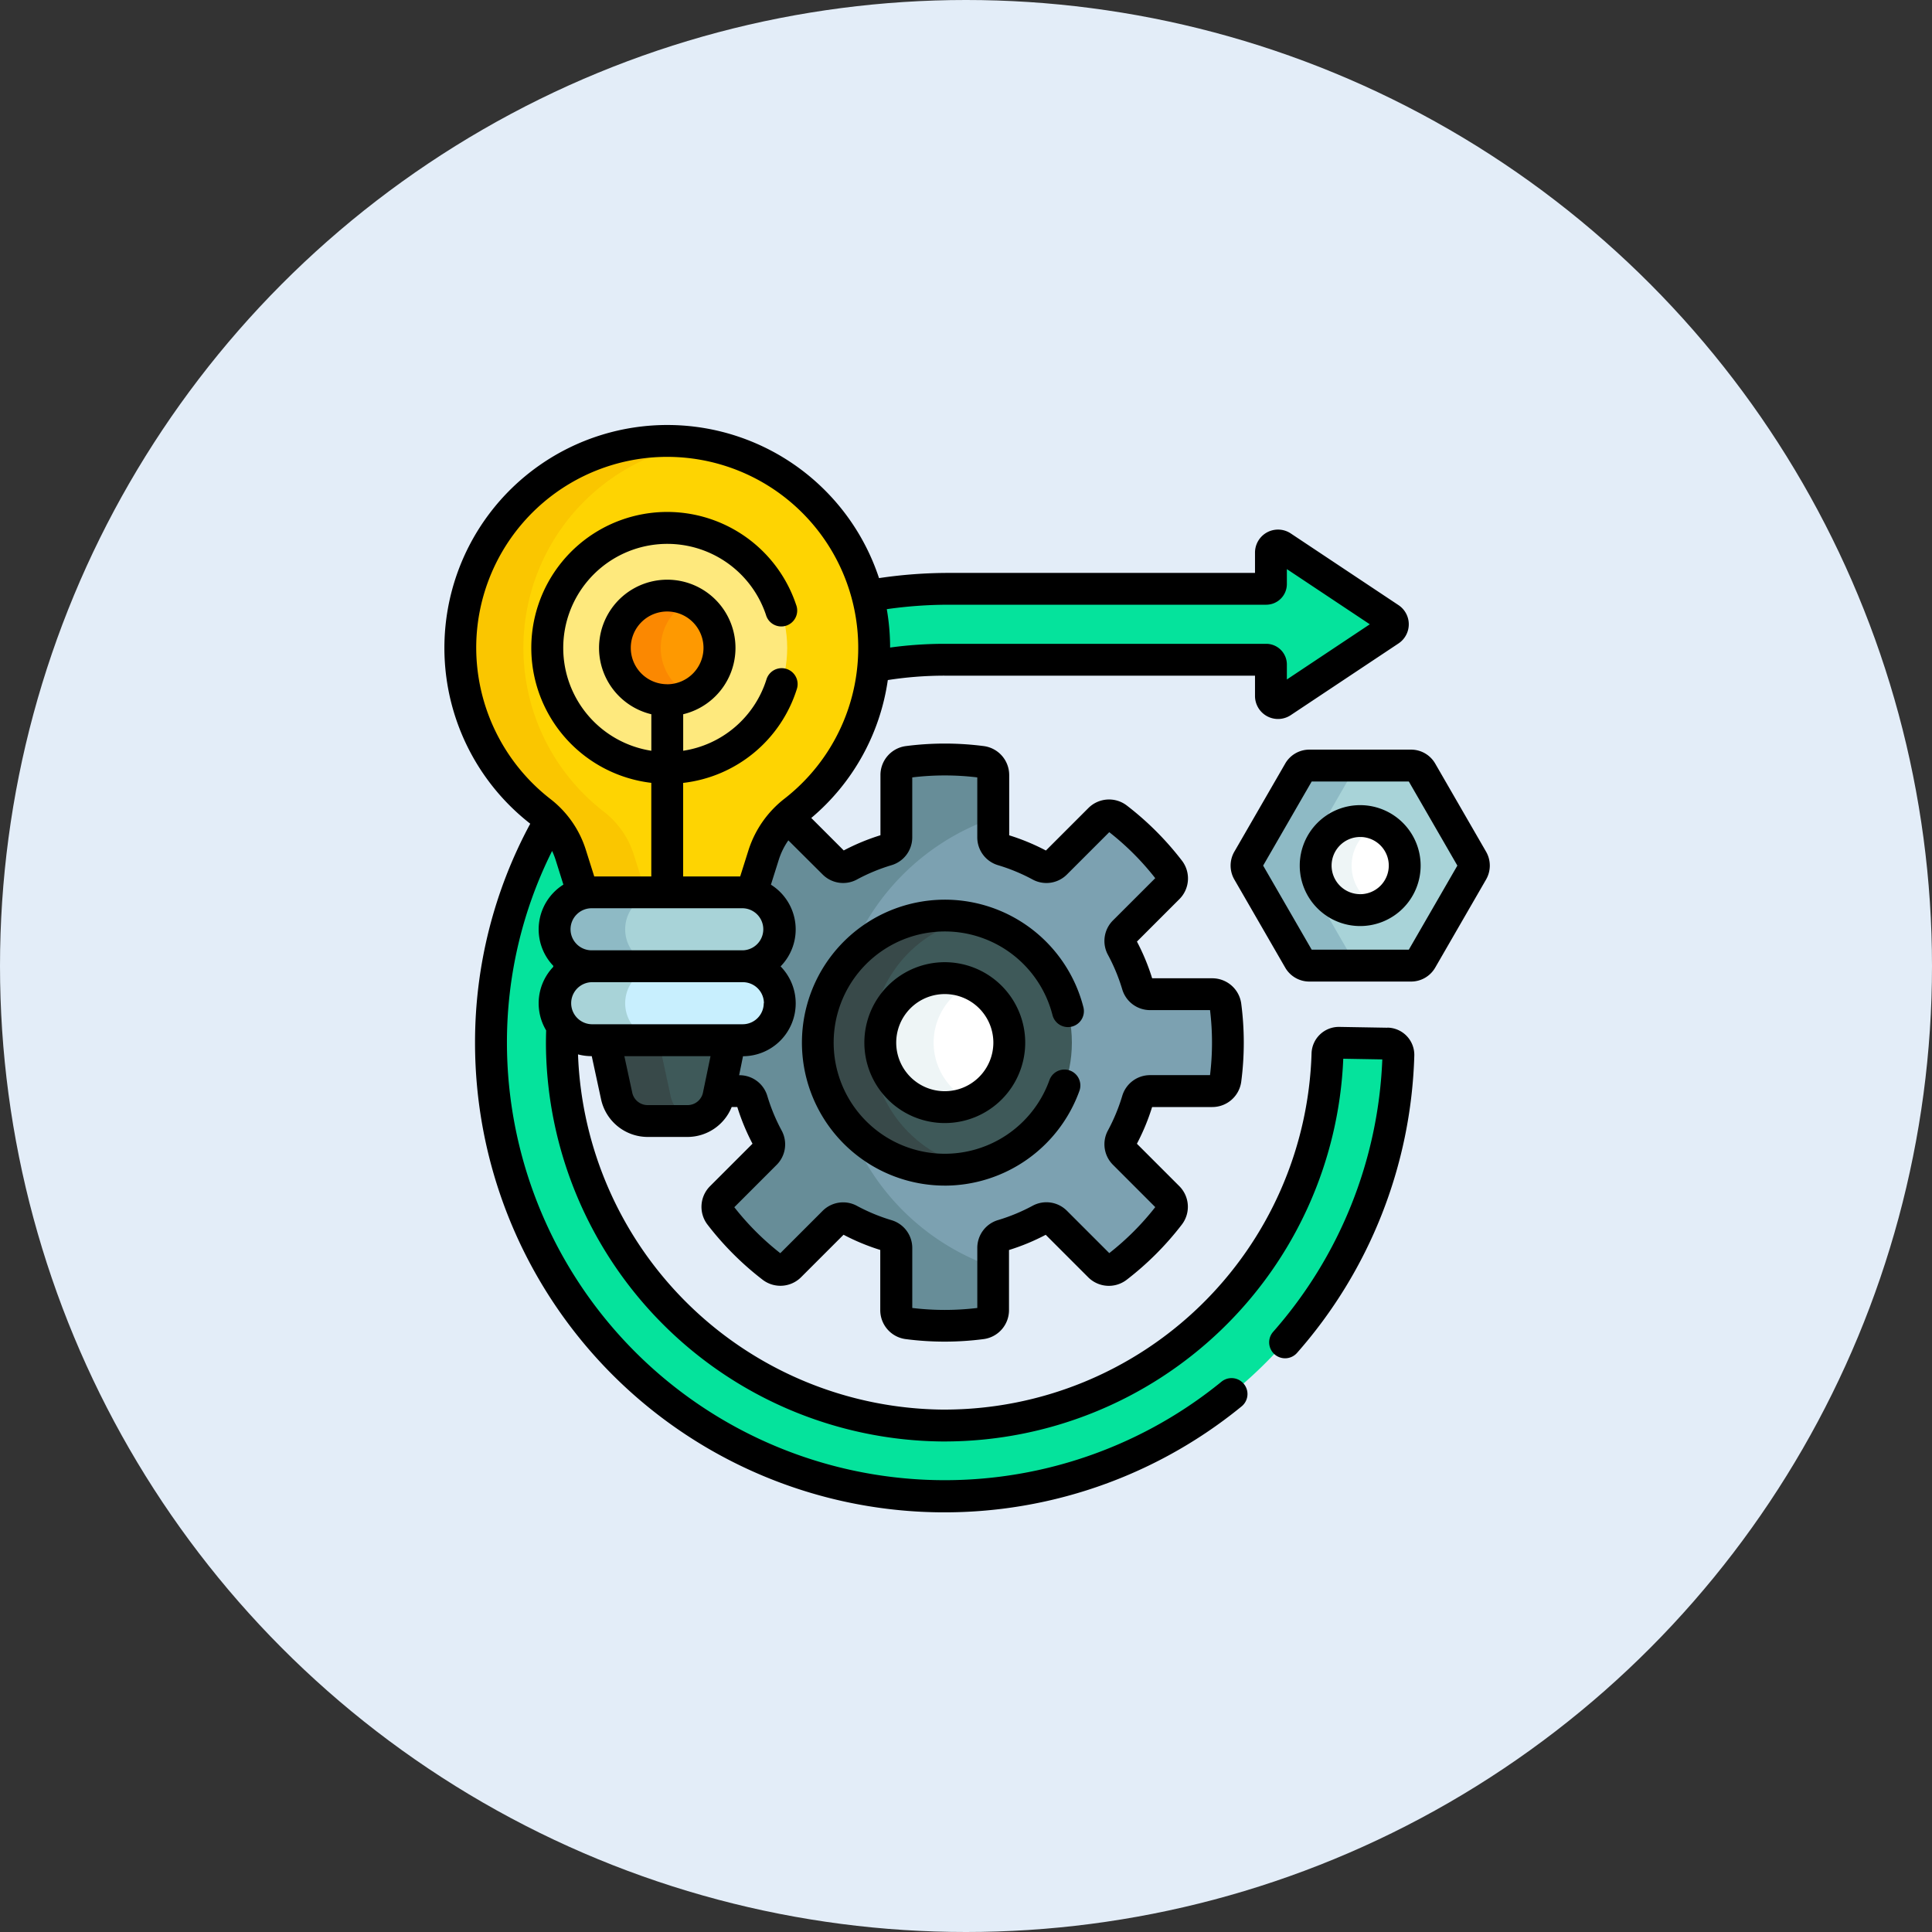 <svg xmlns="http://www.w3.org/2000/svg" width="100" height="100" viewBox="0 0 100 100">
  <rect x="0" y="0" width="100" height="100" fill="#333333" stroke="none"/>
  <g id="Grupo_31391" data-name="Grupo 31391" transform="translate(-179 -984)">
    <circle id="Elipse_1519" data-name="Elipse 1519" cx="50" cy="50" r="50" transform="translate(179 984)" fill="#e3edf8"/>
    <g id="_011-operation" data-name="011-operation" transform="translate(202 1006)">
      <path id="Trazado_29228" data-name="Trazado 29228" d="M164.755,170.258a.684.684,0,0,0-.679-.592h-3.219a.685.685,0,0,1-.655-.491,10.351,10.351,0,0,0-.8-1.934.685.685,0,0,1,.116-.811l2.275-2.275a.684.684,0,0,0,.061-.9,14.74,14.74,0,0,0-2.708-2.708.684.684,0,0,0-.9.061l-2.275,2.275a.685.685,0,0,1-.811.116,10.354,10.354,0,0,0-1.934-.8.685.685,0,0,1-.491-.655v-3.219a.684.684,0,0,0-.592-.679,14.762,14.762,0,0,0-3.83,0,.684.684,0,0,0-.592.679v3.219a.685.685,0,0,1-.491.655,10.35,10.35,0,0,0-1.934.8.685.685,0,0,1-.811-.116l-2.275-2.275a.684.684,0,0,0-.13-.1,4.615,4.615,0,0,0-1.22,1.938l-.633,2a1.912,1.912,0,0,1-.448,3.771,1.913,1.913,0,1,1,0,3.826h-.66l-.547,2.632H139.6a.685.685,0,0,1,.655.491,10.35,10.35,0,0,0,.8,1.934.685.685,0,0,1-.116.811l-2.275,2.275a.684.684,0,0,0-.061.9,14.739,14.739,0,0,0,2.708,2.708.684.684,0,0,0,.9-.061l2.275-2.275a.686.686,0,0,1,.811-.116,10.349,10.349,0,0,0,1.934.8.685.685,0,0,1,.491.655v3.219a.684.684,0,0,0,.592.679,14.762,14.762,0,0,0,3.83,0,.684.684,0,0,0,.592-.679V182.8a.685.685,0,0,1,.491-.655,10.35,10.35,0,0,0,1.934-.8.685.685,0,0,1,.811.116l2.275,2.275a.684.684,0,0,0,.9.061,14.734,14.734,0,0,0,2.708-2.708.684.684,0,0,0-.061-.9l-2.275-2.275a.686.686,0,0,1-.116-.811,10.353,10.353,0,0,0,.8-1.934.685.685,0,0,1,.655-.491h3.219a.684.684,0,0,0,.679-.592,14.763,14.763,0,0,0,0-3.83Z" transform="translate(-124.326 -140.207)" fill="#7ca1b1"/>
      <path id="Trazado_29229" data-name="Trazado 29229" d="M152.736,160.553v-2.227a.684.684,0,0,0-.592-.679,14.762,14.762,0,0,0-3.83,0,.684.684,0,0,0-.592.679v3.219a.685.685,0,0,1-.491.655,10.35,10.35,0,0,0-1.934.8.685.685,0,0,1-.811-.116l-2.275-2.275a.684.684,0,0,0-.13-.1,4.615,4.615,0,0,0-1.22,1.938l-.633,2a1.912,1.912,0,0,1-.448,3.771,1.913,1.913,0,0,1,0,3.826h-.66l-.547,2.632H139.6a.685.685,0,0,1,.655.491,10.35,10.35,0,0,0,.8,1.934.685.685,0,0,1-.116.811l-2.275,2.275a.684.684,0,0,0-.061.9,14.74,14.74,0,0,0,2.708,2.708.685.685,0,0,0,.9-.061l2.275-2.275a.686.686,0,0,1,.811-.116,10.351,10.351,0,0,0,1.934.8.685.685,0,0,1,.491.655v3.219a.684.684,0,0,0,.592.679,14.762,14.762,0,0,0,3.83,0,.684.684,0,0,0,.592-.679v-2.227a12.295,12.295,0,0,1,0-23.24Z" transform="translate(-124.326 -140.207)" fill="#678d98"/>
      <g id="Grupo_30716" data-name="Grupo 30716" transform="translate(19.324 25.389)">
        <ellipse id="Elipse_1562" data-name="Elipse 1562" cx="6.578" cy="6.578" rx="6.578" ry="6.578" fill="#3e5959"/>
      </g>
      <g id="Grupo_30717" data-name="Grupo 30717" transform="translate(19.324 25.389)">
        <path id="Trazado_29230" data-name="Trazado 29230" d="M188.445,237.553a6.579,6.579,0,0,1,5.185-6.429,6.578,6.578,0,1,0,0,12.857A6.579,6.579,0,0,1,188.445,237.553Z" transform="translate(-185.659 -230.975)" fill="#384949"/>
      </g>
      <g id="Grupo_30718" data-name="Grupo 30718" transform="translate(22.563 28.628)">
        <ellipse id="Elipse_1563" data-name="Elipse 1563" cx="3.339" cy="3.339" rx="3.339" ry="3.339" fill="#fff"/>
      </g>
      <g id="Grupo_30719" data-name="Grupo 30719" transform="translate(22.563 28.628)">
        <path id="Trazado_29231" data-name="Trazado 29231" d="M217.888,263.781a3.339,3.339,0,0,1,1.958-3.04,3.339,3.339,0,1,0,0,6.079A3.339,3.339,0,0,1,217.888,263.781Z" transform="translate(-215.126 -260.442)" fill="#eef5f6"/>
      </g>
      <g id="Grupo_30720" data-name="Grupo 30720" transform="translate(2.414 6.236)">
        <path id="Trazado_29232" data-name="Trazado 29232" d="M209.515,62.031q0,.485-.043.96a19.846,19.846,0,0,1,3.7-.347h16.637a.245.245,0,0,1,.245.245v1.63a.367.367,0,0,0,.57.306l5.576-3.71a.367.367,0,0,0,0-.611l-5.576-3.71a.367.367,0,0,0-.57.306v1.63a.245.245,0,0,1-.245.245H213.373a23.485,23.485,0,0,0-4.2.377A10.729,10.729,0,0,1,209.515,62.031Z" transform="translate(-189.682 -56.731)" fill="#05e39c"/>
        <path id="Trazado_29233" data-name="Trazado 29233" d="M78.208,197.758l-2.5-.043a.584.584,0,0,0-.594.567,19.818,19.818,0,0,1-39.626-.423q0-.518.018-1.029A1.908,1.908,0,0,1,35.8,194.2q.07-.388.154-.77a1.912,1.912,0,0,1,.622-3.444L35.95,188a4.635,4.635,0,0,0-1.053-1.8,23.02,23.02,0,0,0-3.079,11.487,23.488,23.488,0,0,0,46.966.667.586.586,0,0,0-.576-.6Z" transform="translate(-31.818 -171.974)" fill="#05e39c"/>
      </g>
      <g id="Grupo_30721" data-name="Grupo 30721" transform="translate(41.52 17.625)">
        <path id="Trazado_29234" data-name="Trazado 29234" d="M396.11,160.348h-5.272a.612.612,0,0,0-.53.306l-2.636,4.566a.612.612,0,0,0,0,.612l2.636,4.566a.611.611,0,0,0,.53.306h5.272a.612.612,0,0,0,.53-.306l2.636-4.566a.612.612,0,0,0,0-.612l-2.636-4.566A.612.612,0,0,0,396.11,160.348Z" transform="translate(-387.59 -160.348)" fill="#a8d3d8"/>
      </g>
      <path id="Trazado_29235" data-name="Trazado 29235" d="M393.1,170.4l-1.28-2.217a3.125,3.125,0,0,1,0-5.309l1.28-2.217a.612.612,0,0,1,.53-.306h-2.793a.612.612,0,0,0-.53.306l-2.636,4.566a.612.612,0,0,0,0,.612l2.636,4.566a.611.611,0,0,0,.53.306h2.793A.611.611,0,0,1,393.1,170.4Z" transform="translate(-346.069 -142.723)" fill="#8ebac5"/>
      <g id="Grupo_30722" data-name="Grupo 30722" transform="translate(45.1 20.499)">
        <ellipse id="Elipse_1564" data-name="Elipse 1564" cx="2.304" cy="2.304" rx="2.304" ry="2.304" fill="#fff"/>
      </g>
      <g id="Grupo_30723" data-name="Grupo 30723" transform="translate(45.1 20.499)">
        <path id="Trazado_29236" data-name="Trazado 29236" d="M422.018,188.8a2.3,2.3,0,0,1,1.374-2.107,2.3,2.3,0,1,0,0,4.214A2.3,2.3,0,0,1,422.018,188.8Z" transform="translate(-420.158 -186.491)" fill="#eef5f6"/>
      </g>
      <g id="Grupo_30738" data-name="Grupo 30738" transform="translate(0.824 0.824)">
        <g id="Grupo_30725" data-name="Grupo 30725">
          <g id="Grupo_30724" data-name="Grupo 30724">
            <path id="Trazado_29237" data-name="Trazado 29237" d="M27.9,7.5a10.711,10.711,0,0,0-6.375,19.2,4.557,4.557,0,0,1,1.546,2.245l.658,2.084a1.794,1.794,0,0,1,.415-.05H31.98a1.794,1.794,0,0,1,.415.05l.667-2.109a4.682,4.682,0,0,1,1.6-2.266A10.711,10.711,0,0,0,27.9,7.5Z" transform="translate(-17.352 -7.499)" fill="#fed402"/>
          </g>
        </g>
        <g id="Grupo_30727" data-name="Grupo 30727" transform="translate(0 0)">
          <g id="Grupo_30726" data-name="Grupo 30726">
            <path id="Trazado_29238" data-name="Trazado 29238" d="M26.344,28.941A4.557,4.557,0,0,0,24.8,26.7,10.71,10.71,0,0,1,29.7,7.625,10.711,10.711,0,0,0,21.529,26.7a4.557,4.557,0,0,1,1.546,2.245l.658,2.084a1.794,1.794,0,0,1,.415-.05h2.839Z" transform="translate(-17.352 -7.499)" fill="#fac600"/>
          </g>
        </g>
        <g id="Grupo_30728" data-name="Grupo 30728" transform="translate(4.501 4.501)">
          <ellipse id="Elipse_1565" data-name="Elipse 1565" cx="6.21" cy="6.211" rx="6.21" ry="6.211" fill="#fee97d"/>
        </g>
        <g id="Grupo_30729" data-name="Grupo 30729" transform="translate(8.005 8.005)">
          <ellipse id="Elipse_1566" data-name="Elipse 1566" cx="2.707" cy="2.707" rx="2.707" ry="2.707" fill="#fe9901"/>
        </g>
        <g id="Grupo_30730" data-name="Grupo 30730" transform="translate(8.005 8.005)">
          <path id="Trazado_29239" data-name="Trazado 29239" d="M92.551,83.033A2.706,2.706,0,0,1,94.072,80.6a2.707,2.707,0,1,0,0,4.867A2.706,2.706,0,0,1,92.551,83.033Z" transform="translate(-90.18 -80.326)" fill="#fb8801"/>
        </g>
        <g id="Grupo_30737" data-name="Grupo 30737" transform="translate(4.883 23.366)">
          <g id="Grupo_30731" data-name="Grupo 30731" transform="translate(2.569 7.542)">
            <path id="Trazado_29240" data-name="Trazado 29240" d="M85.151,288.686c0,.02.005.04.009.061l.635,2.942a1.634,1.634,0,0,0,1.6,1.289h2.075a1.634,1.634,0,0,0,1.6-1.3l.611-2.942c0-.016,0-.032.007-.048Z" transform="translate(-85.151 -288.686)" fill="#3e5959"/>
          </g>
          <g id="Grupo_30732" data-name="Grupo 30732" transform="translate(2.569 7.542)">
            <path id="Trazado_29241" data-name="Trazado 29241" d="M88.587,291.688l-.635-2.942c0-.02-.006-.04-.009-.061H85.151c0,.02.005.04.009.061l.635,2.942a1.634,1.634,0,0,0,1.6,1.289h2.075a1.63,1.63,0,0,0,.358-.041A1.634,1.634,0,0,1,88.587,291.688Z" transform="translate(-85.151 -288.686)" fill="#384949"/>
          </g>
          <g id="Grupo_30733" data-name="Grupo 30733">
            <path id="Trazado_29242" data-name="Trazado 29242" d="M71.52,223.9H63.688a1.913,1.913,0,0,1,0-3.826H71.52a1.913,1.913,0,0,1,0,3.826Z" transform="translate(-61.775 -220.071)" fill="#a8d3d8"/>
          </g>
          <g id="Grupo_30734" data-name="Grupo 30734">
            <path id="Trazado_29243" data-name="Trazado 29243" d="M65.427,221.984a1.913,1.913,0,0,1,1.913-1.913H63.688a1.913,1.913,0,0,0,0,3.826H67.34A1.913,1.913,0,0,1,65.427,221.984Z" transform="translate(-61.775 -220.071)" fill="#8ebac5"/>
          </g>
          <g id="Grupo_30735" data-name="Grupo 30735" transform="translate(0 3.826)">
            <path id="Trazado_29244" data-name="Trazado 29244" d="M71.52,258.705H63.688a1.913,1.913,0,0,1,0-3.826H71.52a1.913,1.913,0,0,1,0,3.826Z" transform="translate(-61.775 -254.879)" fill="#c8effe"/>
          </g>
          <g id="Grupo_30736" data-name="Grupo 30736" transform="translate(0 3.826)">
            <path id="Trazado_29245" data-name="Trazado 29245" d="M65.427,256.792a1.913,1.913,0,0,1,1.913-1.913H63.688a1.913,1.913,0,1,0,0,3.826H67.34A1.913,1.913,0,0,1,65.427,256.792Z" transform="translate(-61.775 -254.879)" fill="#a8d3d8"/>
          </g>
        </g>
      </g>
      <g id="Grupo_30739" data-name="Grupo 30739" transform="translate(0 0)">
        <path id="Trazado_29246" data-name="Trazado 29246" d="M185.562,238.278a7.42,7.42,0,0,0,6.969-4.906.824.824,0,0,0-1.552-.556,5.753,5.753,0,1,1,.158-3.366.824.824,0,0,0,1.6-.407,7.4,7.4,0,1,0-7.173,9.234Z" transform="translate(-159.66 -198.91)"/>
        <path id="Trazado_29247" data-name="Trazado 29247" d="M211.789,252.942a4.163,4.163,0,1,0,4.163,4.163A4.168,4.168,0,0,0,211.789,252.942Zm0,6.678a2.514,2.514,0,1,1,2.514-2.514A2.517,2.517,0,0,1,211.789,259.62Z" transform="translate(-185.887 -225.139)"/>
        <path id="Trazado_29248" data-name="Trazado 29248" d="M58.672,31.195l-2.5-.043h-.024a1.414,1.414,0,0,0-1.408,1.368,19.017,19.017,0,0,1-18.985,18.44h-.149A19.076,19.076,0,0,1,16.772,32.575a2.73,2.73,0,0,0,.7.091h.011l.484,2.242a2.472,2.472,0,0,0,2.4,1.94h2.075a2.471,2.471,0,0,0,2.284-1.55h.291a11.2,11.2,0,0,0,.787,1.9l-2.2,2.2a1.512,1.512,0,0,0-.132,1.985,15.568,15.568,0,0,0,2.859,2.859,1.512,1.512,0,0,0,1.985-.132l2.2-2.2a11.211,11.211,0,0,0,1.9.787v3.114a1.511,1.511,0,0,0,1.31,1.5,15.578,15.578,0,0,0,4.044,0,1.512,1.512,0,0,0,1.31-1.5V42.7a11.2,11.2,0,0,0,1.9-.787l2.2,2.2a1.512,1.512,0,0,0,1.985.132,15.561,15.561,0,0,0,2.859-2.859A1.512,1.512,0,0,0,47.9,39.4l-2.2-2.2a11.206,11.206,0,0,0,.787-1.9H49.6a1.512,1.512,0,0,0,1.5-1.31,15.592,15.592,0,0,0,0-4.044,1.512,1.512,0,0,0-1.5-1.31H46.489a11.2,11.2,0,0,0-.787-1.9l2.2-2.2a1.512,1.512,0,0,0,.132-1.985,15.562,15.562,0,0,0-2.859-2.86,1.512,1.512,0,0,0-1.985.132l-2.2,2.2a11.206,11.206,0,0,0-1.9-.787V18.118a1.512,1.512,0,0,0-1.31-1.5,15.664,15.664,0,0,0-4.044,0,1.512,1.512,0,0,0-1.31,1.5v3.114a11.2,11.2,0,0,0-1.9.787l-1.681-1.681A11.452,11.452,0,0,0,32.807,13.2a19.167,19.167,0,0,1,2.949-.228H51.813v1.051a1.191,1.191,0,0,0,1.851.992l5.576-3.71a1.191,1.191,0,0,0,0-1.984l-5.576-3.71a1.191,1.191,0,0,0-1.851.992V7.654H35.959a24.5,24.5,0,0,0-3.607.269A11.538,11.538,0,1,0,14.3,20.635a23.794,23.794,0,0,0-2.858,11.319A24.3,24.3,0,0,0,51.121,50.793a.824.824,0,0,0-1.044-1.276A22.664,22.664,0,0,1,13.093,31.955a22.149,22.149,0,0,1,2.338-9.91,4.024,4.024,0,0,1,.184.47l.4,1.273a2.733,2.733,0,0,0-.519,4.207l-.011.056a2.73,2.73,0,0,0-.362,3.283c-.008.264-.013.529-.011.795a20.7,20.7,0,0,0,20.48,20.481h.162A20.666,20.666,0,0,0,56.381,32.8l2.021.035a22.672,22.672,0,0,1-5.65,14.1.824.824,0,0,0,1.236,1.091,24.32,24.32,0,0,0,6.07-15.387,1.411,1.411,0,0,0-1.386-1.449ZM16.385,26.1a1.09,1.09,0,0,1,1.089-1.089h7.832a1.089,1.089,0,0,1,0,2.177H17.474A1.09,1.09,0,0,1,16.385,26.1Zm5-12.685a1.882,1.882,0,1,1,1.882-1.882A1.884,1.884,0,0,1,21.39,13.418Zm5,16.511a1.09,1.09,0,0,1-1.089,1.089H17.474a1.089,1.089,0,0,1,0-2.177h7.832A1.09,1.09,0,0,1,26.394,29.929ZM22.447,35.2H20.372a.814.814,0,0,1-.792-.639l-.409-1.894h4.46l-.392,1.888A.813.813,0,0,1,22.447,35.2Zm8.767-11.68a9.546,9.546,0,0,1,1.78-.737,1.5,1.5,0,0,0,1.078-1.445v-3.1a14.01,14.01,0,0,1,3.366,0v3.1a1.5,1.5,0,0,0,1.078,1.445,9.547,9.547,0,0,1,1.78.737,1.5,1.5,0,0,0,1.785-.259l2.188-2.188a13.911,13.911,0,0,1,2.38,2.381L44.462,25.64a1.5,1.5,0,0,0-.259,1.785,9.543,9.543,0,0,1,.737,1.78,1.5,1.5,0,0,0,1.445,1.078h3.1a13.938,13.938,0,0,1,0,3.366h-3.1a1.5,1.5,0,0,0-1.445,1.078,9.548,9.548,0,0,1-.737,1.78,1.5,1.5,0,0,0,.259,1.784l2.188,2.189a13.922,13.922,0,0,1-2.38,2.381l-2.189-2.189a1.5,1.5,0,0,0-1.785-.259,9.547,9.547,0,0,1-1.78.737A1.5,1.5,0,0,0,37.439,42.6v3.1a14,14,0,0,1-3.366,0V42.6a1.5,1.5,0,0,0-1.078-1.445,9.551,9.551,0,0,1-1.78-.737,1.5,1.5,0,0,0-1.785.259l-2.188,2.188a13.913,13.913,0,0,1-2.38-2.38l2.188-2.189a1.5,1.5,0,0,0,.259-1.785,9.547,9.547,0,0,1-.737-1.78,1.5,1.5,0,0,0-1.445-1.078h-.015l.2-.983a2.735,2.735,0,0,0,1.945-4.65,2.733,2.733,0,0,0-.5-4.229l.41-1.3a3.676,3.676,0,0,1,.492-.994L29.43,23.26a1.5,1.5,0,0,0,1.785.26ZM35.959,9.3H52.393a1.07,1.07,0,0,0,1.069-1.069V7.457l4.293,2.856L53.462,13.17v-.777a1.07,1.07,0,0,0-1.069-1.069H35.756a20.853,20.853,0,0,0-2.83.193,11.692,11.692,0,0,0-.172-1.987A22.878,22.878,0,0,1,35.959,9.3ZM11.506,11.264a9.887,9.887,0,1,1,15.971,8.061A5.491,5.491,0,0,0,25.6,21.992l-.434,1.373H22.214V18.523A7,7,0,0,0,28.1,13.659a.824.824,0,1,0-1.572-.5,5.361,5.361,0,0,1-4.312,3.7v-1.89a3.531,3.531,0,1,0-1.649,0v1.89A5.386,5.386,0,1,1,26.5,9.825.824.824,0,1,0,28.06,9.3a7.035,7.035,0,1,0-7.495,9.22v4.845H17.612l-.426-1.348a5.354,5.354,0,0,0-1.828-2.649,9.931,9.931,0,0,1-3.852-8.1Z" transform="translate(-9.854 0)"/>
        <path id="Trazado_29249" data-name="Trazado 29249" d="M393.319,158.132l-2.636-4.566a1.44,1.44,0,0,0-1.244-.718h-5.272a1.44,1.44,0,0,0-1.244.718l-2.636,4.566a1.44,1.44,0,0,0,0,1.436l2.636,4.566a1.44,1.44,0,0,0,1.244.718h5.272a1.44,1.44,0,0,0,1.244-.718l2.636-4.566A1.439,1.439,0,0,0,393.319,158.132Zm-4,5.071h-5.027l-2.513-4.353,2.513-4.353h5.027l2.513,4.353Z" transform="translate(-339.399 -136.047)"/>
        <path id="Trazado_29250" data-name="Trazado 29250" d="M415.786,178.991a3.129,3.129,0,1,0,3.129,3.129A3.132,3.132,0,0,0,415.786,178.991Zm0,4.608a1.48,1.48,0,1,1,1.48-1.48A1.481,1.481,0,0,1,415.786,183.6Z" transform="translate(-368.383 -159.317)"/>
      </g>
    </g>
  </g>
</svg>
